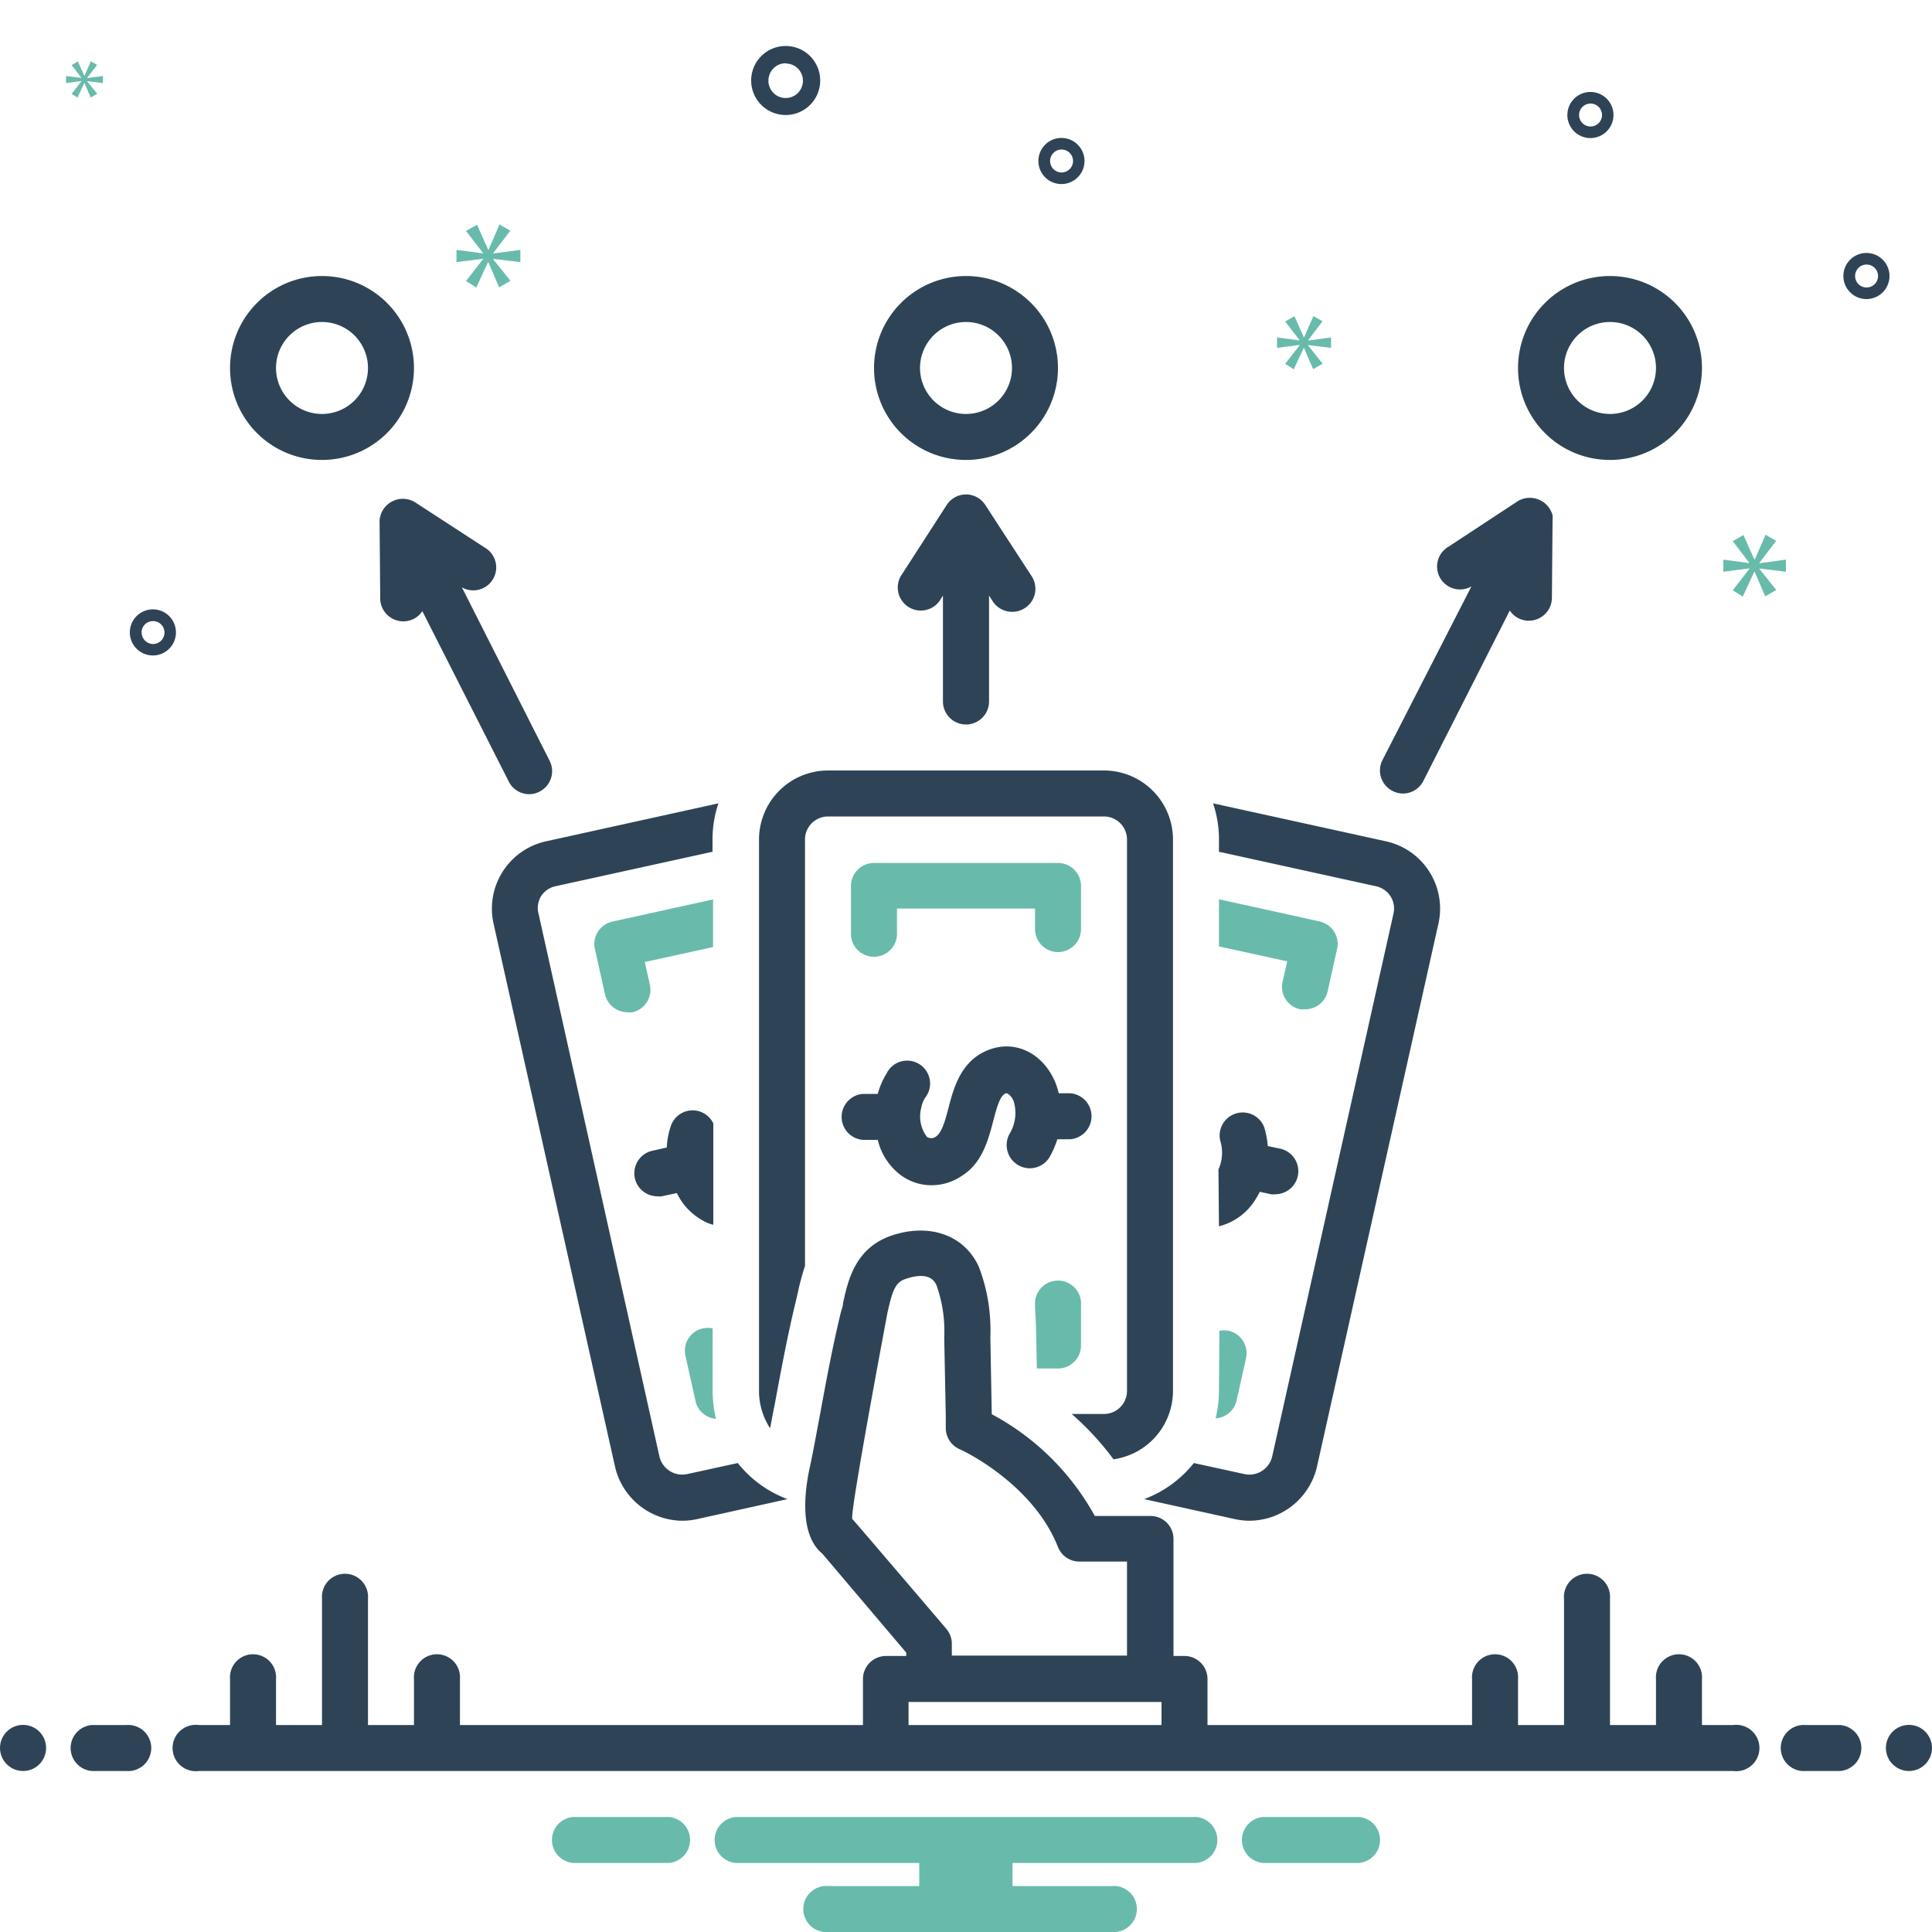 <svg viewBox="0 0 150 150" xmlns="http://www.w3.org/2000/svg"><path d="m61 8.93a2.68 2.68 0 1 0 -2.68-2.68 2.68 2.68 0 0 0 2.68 2.68zm0-4a1.34 1.34 0 1 1 -1.34 1.34 1.35 1.35 0 0 1 1.34-1.36z" fill="#2e4456"/><path d="m144.91 19.64a1.79 1.79 0 1 0 1.79 1.79 1.79 1.79 0 0 0 -1.79-1.79zm0 2.68a.89.89 0 1 1 .9-.89.89.89 0 0 1 -.9.89z" fill="#2e4456"/><path d="m82.41 10.71a1.79 1.79 0 1 0 1.79 1.79 1.79 1.79 0 0 0 -1.79-1.79zm0 2.68a.89.89 0 1 1 .9-.89.89.89 0 0 1 -.9.89z" fill="#2e4456"/><path d="m123.49 7.14a1.79 1.79 0 1 0 1.78 1.79 1.79 1.79 0 0 0 -1.78-1.79zm0 2.68a.89.89 0 1 1 .89-.89.89.89 0 0 1 -.89.89z" fill="#2e4456"/><path d="m13.66 49.11a1.79 1.79 0 1 0 -1.78 1.78 1.79 1.79 0 0 0 1.78-1.78zm-2.67 0a.89.89 0 1 1 .89.89.89.89 0 0 1 -.88-.89z" fill="#2e4456"/><path d="m38.29 19.65 1.33-1.74-.84-.48-.85 1.96h-.03l-.86-1.94-.86.48 1.32 1.71v.03l-2.06-.27v.95l2.07-.26v.02l-1.33 1.71.8.5.91-1.97h.02l.84 1.96.88-.51-1.34-1.67v-.03l2.11.25v-.95l-2.11.28z" fill="#68bbab"/><path d="m6.32 6.31-.76.98.46.29.52-1.13h.02l.48 1.12.51-.29-.78-.96v-.02l1.22.15v-.55l-1.22.16v-.02l.77-1-.49-.28-.49 1.13h-.01l-.5-1.12-.49.28.76.99v.01l-1.19-.15v.55l1.19-.16z" fill="#68bbab"/><path d="m138.66 44.39v-.94l-2.06.28v-.03l1.3-1.71-.82-.47-.84 1.92h-.03l-.85-1.9-.83.48 1.28 1.67v.03l-2.01-.27v.94l2.03-.26v.02l-1.3 1.68.78.49.89-1.93h.03l.82 1.91.86-.49-1.31-1.64v-.03z" fill="#68bbab"/><path d="m101.56 26.42 1.12-1.48-.71-.4-.72 1.65h-.02l-.73-1.64-.72.41 1.11 1.44v.03l-1.74-.23v.81l1.75-.23v.03l-1.12 1.44.67.42.77-1.66h.02l.71 1.65.74-.42-1.13-1.42v-.03l1.78.22v-.81l-1.78.24z" fill="#68bbab"/><path d="m105.49 141.07h-7.41a1.79 1.79 0 0 0 0 3.57h7.41a1.79 1.79 0 0 0 0-3.57z" fill="#68bbab"/><path d="m51.92 141.07h-7.41a1.79 1.79 0 0 0 0 3.57h7.41a1.79 1.79 0 0 0 0-3.57z" fill="#68bbab"/><path d="m92.86 141.07h-35.72a1.79 1.79 0 0 0 0 3.57h14.23v1.79h-7.08a1.79 1.79 0 1 0 0 3.57h22.32a1.79 1.79 0 0 0 0-3.57h-8v-1.79h14.25a1.79 1.79 0 0 0 0-3.57z" fill="#68bbab"/><path d="m51 92.88a1.58 1.58 0 0 0 .38 0l1.17-.25a4.84 4.84 0 0 0 2.41 2.33 3.38 3.38 0 0 0 .42.13v-7.87a1.78 1.78 0 0 0 -3.29.19 5.8 5.8 0 0 0 -.32 1.68l-1.15.26a1.79 1.79 0 0 0 .38 3.53z" fill="#2e4456"/><path d="m95.86 117.94a5.55 5.55 0 0 0 1.15.13 5.41 5.41 0 0 0 5.24-4.2l9.43-42.16a5.35 5.35 0 0 0 -4.07-6.39l-13.43-2.95a8.71 8.71 0 0 1 .46 2.81v.95l12.2 2.68a1.79 1.79 0 0 1 1.12.78 1.76 1.76 0 0 1 .23 1.34l-9.42 42.16a1.82 1.82 0 0 1 -2.14 1.36l-3.94-.86a8.88 8.88 0 0 1 -3.86 2.8z" fill="#2e4456"/><path d="m42.39 65.32a5.35 5.35 0 0 0 -4.07 6.39l9.43 42.16a5.41 5.41 0 0 0 5.24 4.2 5.55 5.55 0 0 0 1.15-.13l7-1.55a8.88 8.88 0 0 1 -3.86-2.8l-3.94.86a1.82 1.82 0 0 1 -2.14-1.36l-9.39-42.16a1.76 1.76 0 0 1 .19-1.34 1.79 1.79 0 0 1 1.12-.78l12.2-2.68v-.95a8.71 8.71 0 0 1 .46-2.81z" fill="#2e4456"/><path d="m82.14 73.92a1.79 1.79 0 0 0 1.79-1.79v-3.38a1.79 1.79 0 0 0 -1.79-1.75h-14.28a1.79 1.79 0 0 0 -1.79 1.79v3.57a1.79 1.79 0 1 0 3.57 0v-1.82h10.72v1.59a1.79 1.79 0 0 0 1.78 1.79z" fill="#68bbab"/><path d="m79.07 90.47a1.79 1.79 0 0 0 2.44-.67 6.7 6.7 0 0 0 .58-1.35h1a1.79 1.79 0 0 0 0-3.57h-.89a6.14 6.14 0 0 0 -.22-.73c-.89-2.27-3-3.41-5.08-2.69-2.28.79-2.86 3-3.27 4.6-.25.94-.5 1.9-1 2.21a.61.61 0 0 1 -.66 0 2.63 2.63 0 0 1 -.44-2.27 2.09 2.09 0 0 1 .29-.76 1.78 1.78 0 1 0 -3-1.87 5.79 5.79 0 0 0 -.67 1.56h-1.15a1.79 1.79 0 0 0 0 3.57h1.15a4.81 4.81 0 0 0 1.83 2.77 4 4 0 0 0 2.34.75 4.18 4.18 0 0 0 2.36-.73c1.6-1 2.06-2.84 2.44-4.28.31-1.18.55-2 1-2.13.17 0 .45.28.58.62a3.13 3.13 0 0 1 -.3 2.5 1.8 1.8 0 0 0 .67 2.47z" fill="#2e4456"/><path d="m80.5 106.25h1.64a1.79 1.79 0 0 0 1.79-1.79v-3.38a1.79 1.79 0 0 0 -3.57 0v.53c.06.78.08 1.49.09 2.13z" fill="#68bbab"/><g fill="#2e4456"><path d="m60.13 109.15c.49-2.66 1-5.41 1.66-8.13.05-.2.09-.4.14-.6a19.41 19.41 0 0 1 .57-2.13v-33.11a1.79 1.79 0 0 1 1.79-1.79h21.42a1.79 1.79 0 0 1 1.79 1.79v42.82a1.79 1.79 0 0 1 -1.79 1.78h-2.51a21.8 21.8 0 0 1 3.25 3.52 5.37 5.37 0 0 0 4.62-5.3v-42.82a5.36 5.36 0 0 0 -5.36-5.36h-21.42a5.36 5.36 0 0 0 -5.36 5.36v42.82a5.3 5.3 0 0 0 .86 2.89c.11-.55.21-1.15.34-1.74z"/><path d="m29.47 40.41s0 0 0 .06l.05 6a1.79 1.79 0 0 0 1.8 1.77 1.75 1.75 0 0 0 1.47-.79l6.7 13.21a1.78 1.78 0 0 0 1.59 1 1.7 1.7 0 0 0 .81-.2 1.78 1.78 0 0 0 .78-2.4l-6.81-13.46a1.78 1.78 0 0 0 1.77-3.09l-5.4-3.51a1.81 1.81 0 0 0 -2.76 1.41z"/><path d="m25 35.71a7.14 7.14 0 1 0 -7.14-7.14 7.13 7.13 0 0 0 7.14 7.14zm0-10.71a3.57 3.57 0 1 1 -3.57 3.57 3.57 3.57 0 0 1 3.57-3.57z"/><path d="m108.12 61.41a1.7 1.7 0 0 0 .81.2 1.78 1.78 0 0 0 1.59-1l6.7-13.21a1.75 1.75 0 0 0 1.48.79 1.79 1.79 0 0 0 1.79-1.77l.05-6s0 0 0-.06a2.08 2.08 0 0 0 0-.36 1.83 1.83 0 0 0 -2.67-1.11l-5.4 3.55a1.78 1.78 0 0 0 1.77 3.09l-6.9 13.47a1.78 1.78 0 0 0 .78 2.41z"/><path d="m125 35.71a7.14 7.14 0 1 0 -7.14-7.14 7.13 7.13 0 0 0 7.14 7.14zm0-10.71a3.57 3.57 0 1 1 -3.57 3.57 3.57 3.57 0 0 1 3.57-3.57z"/><path d="m75 35.71a7.14 7.14 0 1 0 -7.14-7.14 7.13 7.13 0 0 0 7.14 7.14zm0-10.71a3.57 3.57 0 1 1 -3.57 3.57 3.57 3.57 0 0 1 3.57-3.57z"/><path d="m75 56.25a1.79 1.79 0 0 0 1.79-1.79v-8.22l.28.44a1.79 1.79 0 0 0 1.5.82 1.74 1.74 0 0 0 1-.29 1.78 1.78 0 0 0 .53-2.47l-3.6-5.53a1.78 1.78 0 0 0 -3 0l-3.57 5.53a1.79 1.79 0 0 0 3 1.94l.28-.44v8.22a1.79 1.79 0 0 0 1.79 1.79z"/></g><path d="m55.36 69.83-7.81 1.72a1.8 1.8 0 0 0 -1.13.79 1.77 1.77 0 0 0 -.23 1.35l.78 3.5a1.79 1.79 0 0 0 1.74 1.4 1.87 1.87 0 0 0 .4 0 1.79 1.79 0 0 0 1.35-2.13l-.4-1.77 5.3-1.16z" fill="#68bbab"/><path d="m54 108.78a1.78 1.78 0 0 0 1.59 1.38 9.25 9.25 0 0 1 -.26-2.12v-4.9a1.77 1.77 0 0 0 -2.11 2.13z" fill="#68bbab"/><path d="m100.94 78.36a1.72 1.72 0 0 0 .39 0 1.78 1.78 0 0 0 1.74-1.36l.74-3.32a1.77 1.77 0 0 0 -.23-1.35 1.8 1.8 0 0 0 -1.13-.79l-7.81-1.72v3.66l5.3 1.16-.36 1.58a1.78 1.78 0 0 0 1.36 2.14z" fill="#68bbab"/><path d="m94.64 95.21a4.65 4.65 0 0 0 2.78-2 6.35 6.35 0 0 0 .39-.68l.85.19a1.72 1.72 0 0 0 .39 0 1.79 1.79 0 0 0 .38-3.53l-1-.21a6.7 6.7 0 0 0 -.28-1.47 1.79 1.79 0 0 0 -3.41 1.06 3.16 3.16 0 0 1 -.14 2.23z" fill="#2e4456"/><path d="m94.64 108a9.25 9.25 0 0 1 -.26 2.12 1.78 1.78 0 0 0 1.62-1.34l.74-3.32a1.79 1.79 0 0 0 -1.35-2.14 1.94 1.94 0 0 0 -.72 0z" fill="#68bbab"/><circle cx="1.79" cy="135.71" fill="#2e4456" r="1.79"/><path d="m9.82 133.93h-2.68a1.79 1.79 0 0 0 0 3.57h2.68a1.79 1.79 0 1 0 0-3.57z" fill="#2e4456"/><path d="m142.86 133.93h-2.68a1.79 1.79 0 1 0 0 3.57h2.68a1.79 1.79 0 0 0 0-3.57z" fill="#2e4456"/><circle cx="148.21" cy="135.71" fill="#2e4456" r="1.79"/><path d="m134.57 133.93h-2.43v-3.57a1.79 1.79 0 1 0 -3.57 0v3.57h-3.57v-9.82a1.79 1.79 0 1 0 -3.57 0v9.82h-3.57v-3.57a1.79 1.79 0 1 0 -3.57 0v3.57h-20.54v-3.57a1.79 1.79 0 0 0 -1.75-1.79h-.89v-9.08a1.78 1.78 0 0 0 -1.78-1.79h-4.33a19.72 19.72 0 0 0 -8-7.9l-.11-6a13.74 13.74 0 0 0 -.89-5.44c-1.13-2.5-3.9-3.45-6.9-2.39-2.71 1-3.26 3.42-3.65 5.22 0 .23-.1.45-.16.67-.64 2.63-1.14 5.33-1.62 7.94-.25 1.33-.49 2.65-.75 3.91-.37 1.6-1 5.35.93 6.92l6.51 7.68v.26h-1.61a1.79 1.79 0 0 0 -1.75 1.79v3.57h-31.29v-3.57a1.79 1.79 0 1 0 -3.57 0v3.57h-3.57v-9.82a1.79 1.79 0 1 0 -3.57 0v9.82h-3.57v-3.57a1.79 1.79 0 1 0 -3.57 0v3.57h-2.43a1.8 1.8 0 1 0 0 3.57h119.14a1.8 1.8 0 1 0 0-3.57zm-68.4-16c-.19-.52 2.68-15.72 2.73-16 .37-1.65.59-2.35 1.37-2.62s2-.53 2.44.48a10.61 10.61 0 0 1 .6 4.06l.12 6.14v.89a1.8 1.8 0 0 0 1.06 1.63c.06 0 5.68 2.6 7.65 7.6a1.79 1.79 0 0 0 1.66 1.13h3.7v7.3h-13.6v-.92a1.79 1.79 0 0 0 -.42-1.15s-7.22-8.47-7.31-8.54zm4.37 16v-1.79h19.64v1.79z" fill="#2e4456"/></svg>